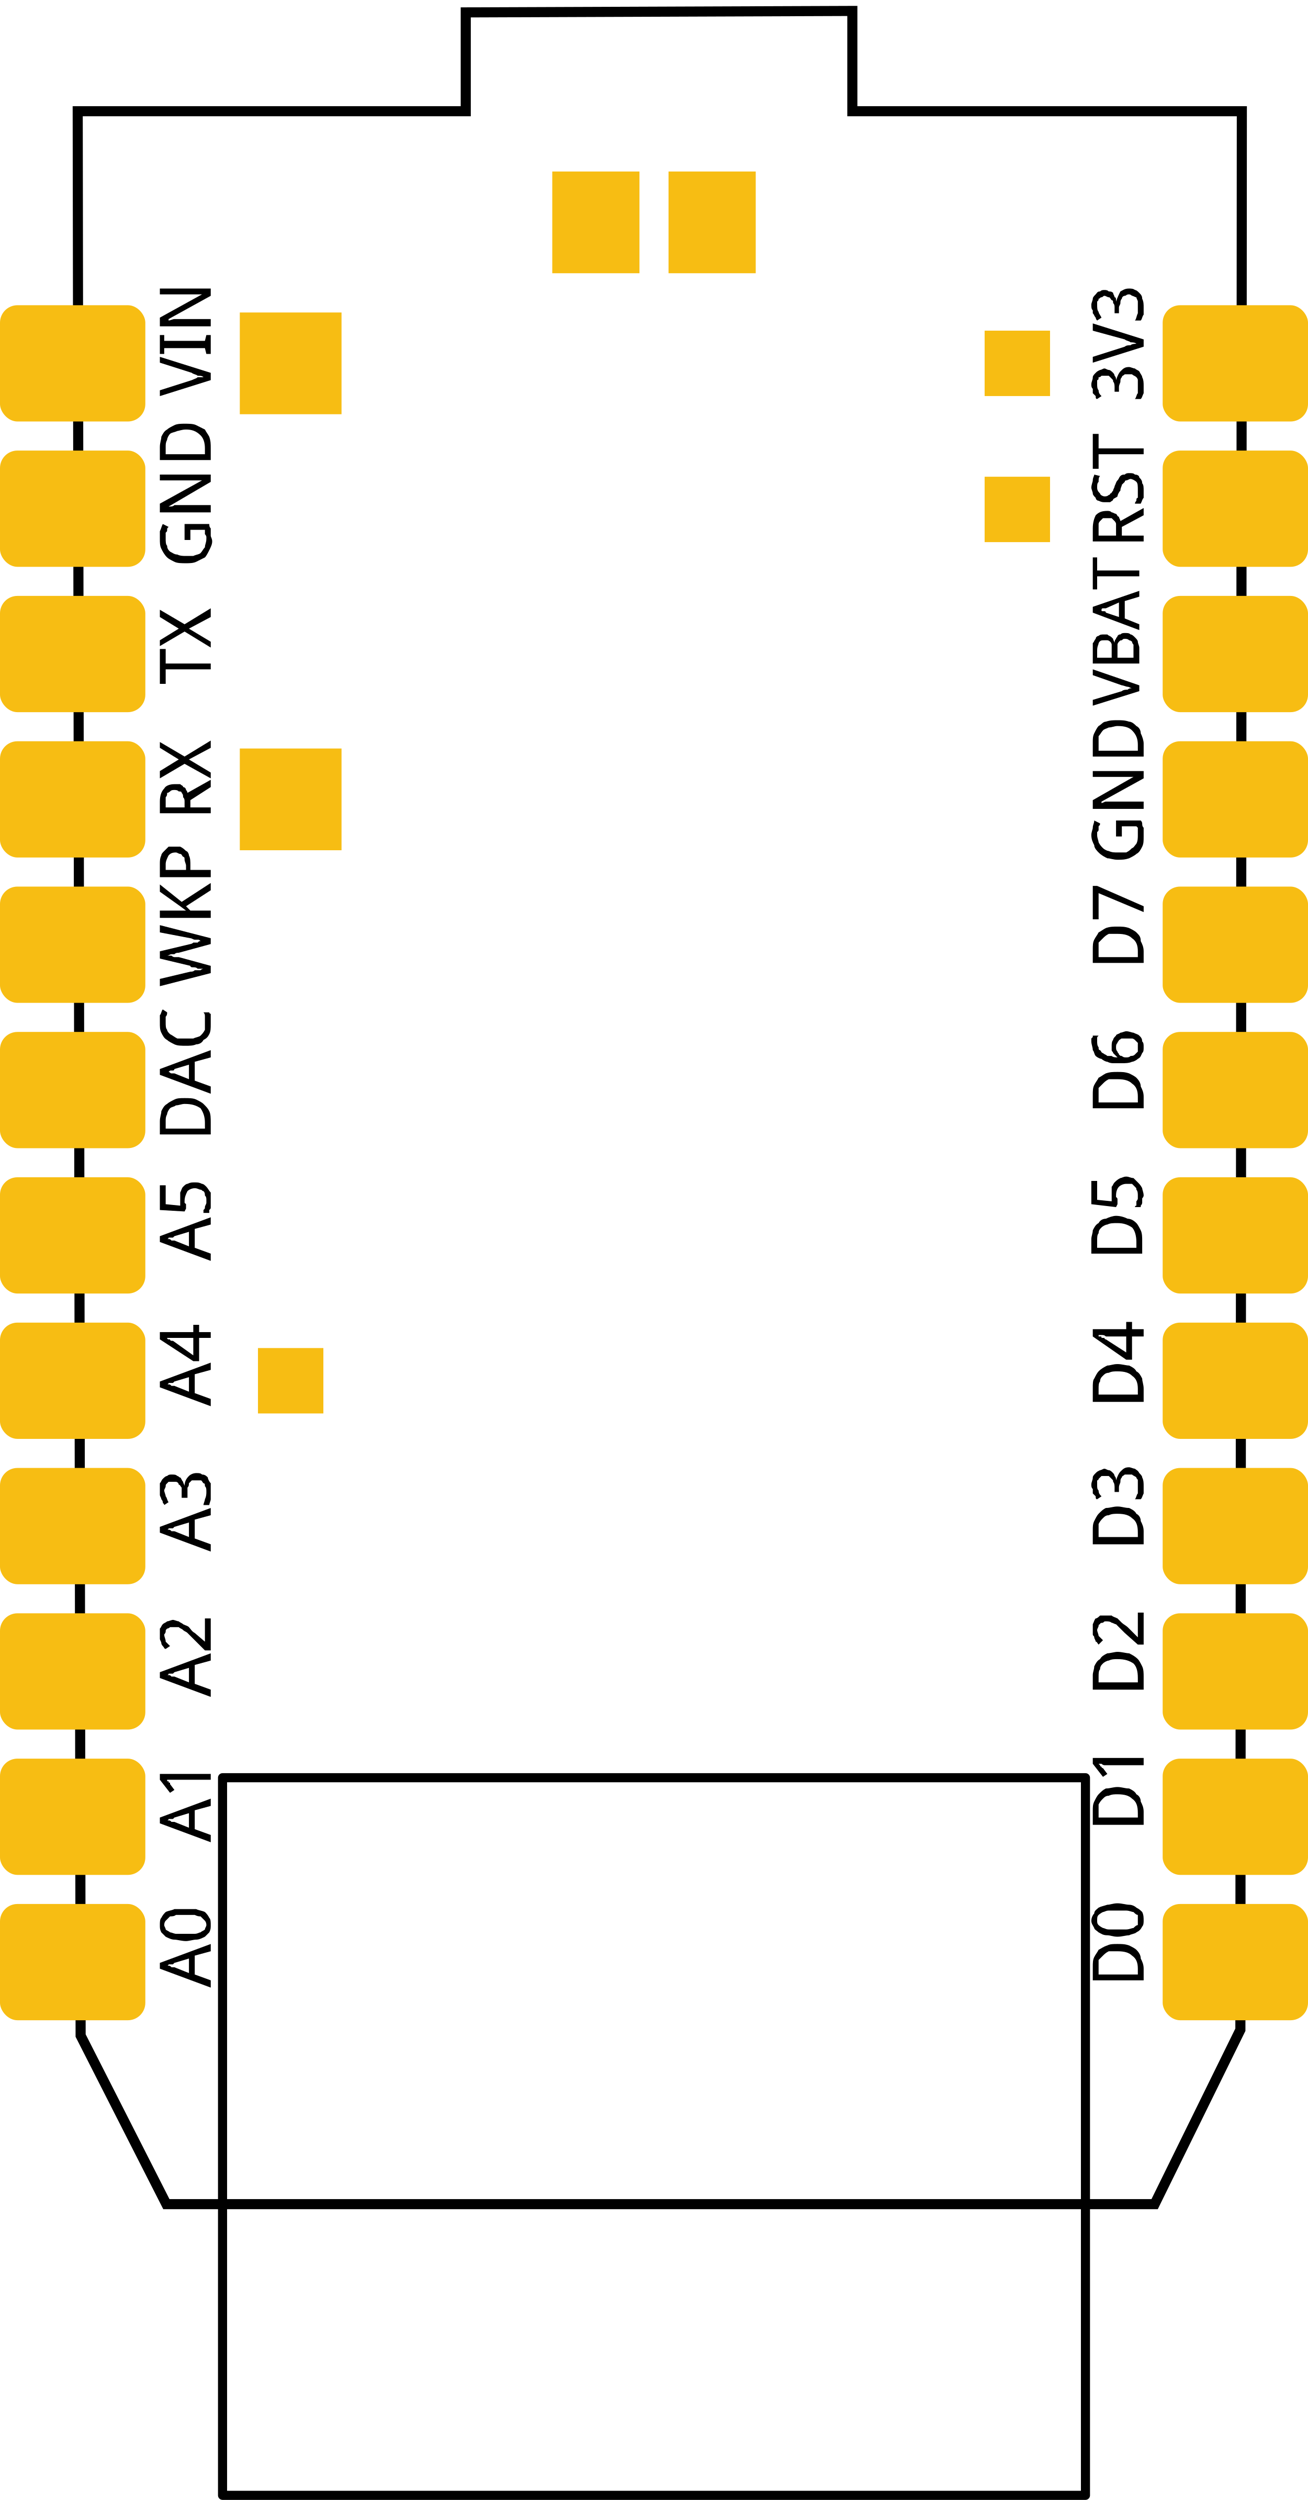 <?xml version="1.0" encoding="UTF-8" standalone="no"?>
<!-- Created with Inkscape (http://www.inkscape.org/) -->

<svg
   xmlns:dc="http://purl.org/dc/elements/1.1/"
   xmlns:cc="http://creativecommons.org/ns#"
   xmlns:rdf="http://www.w3.org/1999/02/22-rdf-syntax-ns#"
   xmlns:svg="http://www.w3.org/2000/svg"
   xmlns="http://www.w3.org/2000/svg"
   version="1.1"
   width="81"
   height="154.8"
   viewBox="0 0 900 1720"
   id="svg2"
   xml:space="preserve"
   style="fill-rule:evenodd"><defs
     id="defs83" /><g
     id="silkscreen"><g
       transform="translate(0,2.242131e-5)"
       id="g4077"><polygon
         points="191,800 71,741 71,61 187,2 1511,0 1511,267 1579,267 1580,533 1511,533 1511,801 "
         transform="matrix(0,-1,1,0,53.472,1587.528)"
         id="board_outline"
         style="fill:none;stroke:#000000;stroke-width:6.945" /><path
         d="m 759.917,253.528 c 1,0 2,1 3,1 1,0 2,1 3,2 0,0 1,1 1,2 1,1 1,2 1,3 l 0,0 c 1,-3 2,-5 3,-6 2,-2 3,-3 6,-3 1,0 3,1 4,1 1,1 2,1 3,2 1,2 2,3 2,4 1,2 1,4 1,6 0,2 0,3 0,5 -1,2 -1,3 -2,4 l -4,0 c 1,-1 1,-3 2,-4 0,-2 0,-3 0,-5 0,-1 0,-3 0,-4 0,-1 -1,-2 -1,-2 -1,-1 -2,-1 -3,-2 0,0 -1,0 -2,0 -2,0 -2,0 -3,0 -1,1 -2,1 -2,2 -1,1 -1,2 -1,3 0,1 -1,2 -1,4 l 0,3 -3,0 0,-3 c 0,-1 0,-3 -1,-4 0,-1 0,-1 -1,-2 -1,-1 -1,-1 -2,-2 -1,0 -2,0 -3,0 -1,0 -1,0 -2,0 -1,1 -1,1 -2,1 0,1 0,2 -1,2 0,1 0,2 0,3 0,1 0,3 1,4 0,2 1,3 2,4 l -3,2 c -1,0 -1,-1 -1,-2 -1,-1 -1,-1 -2,-2 0,-1 0,-2 0,-3 -1,-1 -1,-2 -1,-3 0,-2 1,-3 1,-5 0,-1 1,-2 2,-3 1,-1 1,-1 3,-2 1,0 2,-1 3,-1 z m -8,-26 0,-5 35,11 0,5 -35,11 0,-4 22,-7 c 1,-1 3,-1 4,-1 1,-1 3,-1 4,-1 -1,-1 -3,-1 -4,-1 -1,-1 -3,-1 -4,-2 l -22,-6 z m 8,-28 c 1,0 2,0 3,1 1,0 2,0 3,1 0,1 1,2 1,3 1,0 1,1 1,3 l 0,0 c 1,-3 2,-5 3,-7 2,-1 3,-2 6,-2 1,0 3,0 4,1 1,0 2,1 3,2 1,1 2,2 2,4 1,2 1,4 1,6 0,1 0,3 0,5 -1,1 -1,3 -2,4 l -4,0 c 1,-1 1,-3 2,-5 0,-1 0,-3 0,-4 0,-2 0,-3 0,-4 0,-1 -1,-2 -1,-3 -1,0 -2,-1 -3,-1 0,0 -1,-1 -2,-1 -2,0 -2,1 -3,1 -1,0 -2,1 -2,2 -1,1 -1,2 -1,3 0,1 -1,2 -1,3 l 0,4 -3,0 0,-4 c 0,-1 0,-2 -1,-3 0,-1 0,-2 -1,-2 -1,-1 -1,-2 -2,-2 -1,0 -2,-1 -3,-1 -1,0 -1,1 -2,1 -1,0 -1,1 -2,1 0,1 0,1 -1,2 0,1 0,2 0,2 0,2 0,4 1,5 0,1 1,2 2,4 l -3,2 c -1,-1 -1,-2 -1,-2 -1,-1 -1,-2 -2,-3 0,-1 0,-1 0,-2 -1,-1 -1,-2 -1,-4 0,-1 1,-3 1,-4 0,-1 1,-2 2,-3 1,-1 1,-2 3,-2 1,-1 2,-1 3,-1 z"
         id="path8"
         style="fill:#000000;fill-rule:nonzero" /><path
         d="m 771.917,368.528 15,0 0,4 -35,0 0,-9 c 0,-4 1,-7 2,-9 2,-2 4,-3 8,-3 1,0 2,0 3,1 1,0 2,1 3,1 1,1 1,2 2,2 0,1 1,2 1,3 l 16,-9 0,5 -15,8 0,6 z m -4,0 0,-4 c 0,-2 0,-3 0,-4 0,-1 -1,-2 -1,-2 -1,-1 -1,-1 -2,-2 -1,0 -2,0 -3,0 -1,0 -2,0 -3,0 -1,1 -1,1 -2,2 0,0 -1,1 -1,2 0,1 0,2 0,4 l 0,4 12,0 z m 9,-43 c 2,0 3,0 4,1 2,0 3,1 3,2 1,1 2,2 2,4 1,1 1,3 1,5 0,2 0,3 0,5 -1,1 -1,2 -2,4 l -4,0 c 0,-1 1,-2 1,-2 0,-1 0,-2 1,-2 0,-1 0,-2 0,-3 0,-1 0,-1 0,-2 0,-3 0,-5 -1,-6 -1,-1 -3,-2 -4,-2 -1,0 -2,1 -3,1 0,0 -1,0 -1,1 -1,1 -1,1 -2,2 0,1 -1,2 -1,4 -1,1 -2,3 -2,4 -1,1 -2,1 -3,2 0,1 -1,1 -2,2 -1,0 -3,0 -4,0 -1,0 -2,0 -4,-1 -1,0 -2,-1 -2,-2 -1,-1 -2,-2 -2,-3 0,-1 -1,-3 -1,-4 0,-2 1,-4 1,-5 0,-2 1,-3 1,-4 l 4,1 c -1,1 -1,2 -1,4 -1,1 -1,2 -1,4 0,2 1,3 2,4 0,1 2,2 3,2 1,0 2,0 3,-1 0,0 1,0 1,-1 1,0 1,-1 2,-2 0,-1 1,-2 1,-3 1,-2 1,-3 2,-4 1,-1 1,-2 2,-3 1,-1 2,-1 3,-1 1,-1 2,-1 3,-1 z m 10,-17 0,4 -31,0 0,10 -4,0 0,-24 4,0 0,10 31,0 z"
         id="path10"
         style="fill:#000000;fill-rule:nonzero" /><path
         d="m 767.917,575.528 0,-11 17,0 c 1,1 1,2 1,2 0,1 0,2 1,3 0,1 0,2 0,3 0,1 0,2 0,3 0,3 0,5 -1,7 -1,2 -2,4 -4,5 -1,1 -3,2 -5,3 -3,1 -5,1 -8,1 -3,0 -5,-1 -7,-1 -2,-1 -4,-2 -6,-4 -1,-1 -3,-3 -3,-5 -1,-2 -2,-4 -2,-7 0,-2 1,-4 1,-5 0,-2 1,-3 1,-5 l 4,2 c 0,1 0,1 -1,2 0,1 0,1 0,2 0,1 0,1 -1,2 0,1 0,2 0,2 0,2 1,4 1,5 1,2 2,3 3,4 1,1 3,2 4,2 2,1 4,1 6,1 2,0 4,0 6,0 2,-1 3,-2 4,-3 1,0 2,-2 3,-3 1,-2 1,-4 1,-6 0,0 0,-1 0,-2 0,0 0,-1 0,-1 0,-1 0,-1 0,-2 0,0 0,0 -1,-1 l -10,0 0,7 -4,0 z m 19,-45 0,5 -29,16 0,1 c 1,0 2,-1 3,-1 1,0 3,0 4,0 1,0 2,0 3,0 l 19,0 0,5 -35,0 0,-6 28,-16 0,0 c -1,0 -2,0 -3,0 -1,0 -1,0 -2,0 0,0 -1,0 -1,0 -1,0 -1,0 -2,0 0,0 -1,0 -1,0 l -19,0 0,-4 35,0 z m -18,-35 c 3,0 5,0 8,1 2,0 4,2 5,3 2,1 3,3 3,5 1,2 2,5 2,7 l 0,9 -35,0 0,-10 c 0,-2 0,-4 1,-6 1,-2 2,-4 3,-5 2,-1 3,-3 5,-3 3,-1 5,-1 8,-1 z m 0,4 c -2,0 -4,1 -6,1 -2,1 -3,1 -4,2 -1,1 -2,3 -3,4 0,1 0,3 0,5 l 0,5 27,0 0,-4 c 0,-4 -1,-7 -4,-10 -2,-2 -5,-3 -10,-3 z"
         id="path12"
         style="fill:#000000;fill-rule:nonzero" /><path
         d="m 768.917,637.528 c 3,0 5,0 8,1 2,1 4,2 5,3 2,2 3,3 3,6 1,2 2,4 2,7 l 0,8 -35,0 0,-9 c 0,-3 0,-5 1,-7 1,-2 2,-3 3,-5 2,-1 3,-2 5,-3 3,-1 5,-1 8,-1 z m 0,5 c -2,0 -4,0 -6,0 -2,1 -3,2 -4,3 -1,1 -2,2 -3,3 0,2 0,3 0,5 l 0,5 27,0 0,-4 c 0,-4 -1,-7 -4,-9 -2,-2 -5,-3 -10,-3 z m 18,-15 -31,-13 0,18 -4,0 0,-23 3,0 32,14 0,4 z"
         id="path14"
         style="fill:#000000;fill-rule:nonzero" /><path
         d="m 768.917,737.528 c 3,0 5,0 8,1 2,1 4,2 5,3 2,2 3,4 3,6 1,2 2,4 2,7 l 0,8 -35,0 0,-9 c 0,-3 0,-5 1,-7 1,-2 2,-3 3,-5 2,-1 3,-2 5,-3 3,-1 5,-1 8,-1 z m 0,5 c -2,0 -4,0 -6,0 -2,1 -3,2 -4,3 -1,1 -2,2 -3,3 0,2 0,3 0,5 l 0,5 27,0 0,-4 c 0,-4 -1,-7 -4,-9 -2,-2 -5,-3 -10,-3 z m 3,-11 c -2,0 -4,0 -5,0 -2,0 -3,0 -5,-1 -1,0 -3,-1 -4,-2 -1,0 -3,-1 -4,-2 -1,-1 -1,-3 -2,-4 0,-2 -1,-4 -1,-6 0,0 0,-1 0,-1 0,0 0,-1 0,-1 0,0 1,-1 1,-1 0,0 0,-1 0,-1 l 4,0 c -1,1 -1,1 -1,2 0,1 0,1 0,2 0,1 0,3 1,4 0,1 0,2 1,2 1,1 1,2 2,2 1,1 2,1 3,2 1,0 2,0 3,0 1,1 3,1 4,1 l 0,0 c -1,-1 -1,-1 -2,-2 0,0 -1,-1 -1,-1 0,-1 -1,-1 -1,-2 0,-1 0,-2 0,-3 0,-1 0,-3 1,-4 0,-1 1,-2 2,-3 0,-1 2,-1 3,-2 1,0 3,-1 4,-1 2,0 4,1 5,1 2,1 3,1 4,2 1,1 2,2 2,4 1,1 1,2 1,4 0,2 0,3 -1,4 -1,2 -1,3 -3,4 -1,1 -3,2 -4,2 -2,1 -5,1 -7,1 z m 11,-11 c 0,-1 0,-2 0,-3 0,0 -1,-1 -2,-2 0,0 -1,-1 -2,-1 -1,0 -2,0 -4,0 -1,0 -2,0 -3,0 -1,0 -1,1 -2,1 0,1 -1,1 -1,2 -1,1 -1,2 -1,3 0,1 0,2 1,3 0,1 1,1 1,2 1,1 1,1 2,1 1,1 2,1 3,1 1,0 2,0 3,-1 1,0 2,0 3,-1 0,0 1,-1 2,-2 0,-1 0,-2 0,-3 z"
         id="path16"
         style="fill:#000000;fill-rule:nonzero" /><path
         d="m 767.917,836.528 c 3,0 6,1 8,2 2,0 4,1 6,3 1,1 2,3 3,5 1,2 1,5 1,7 l 0,9 -35,0 0,-10 c 0,-2 1,-4 1,-6 1,-2 2,-4 4,-5 1,-2 3,-3 5,-3 2,-1 5,-2 7,-2 z m 1,5 c -3,0 -5,0 -7,1 -1,0 -3,1 -4,2 -1,1 -2,2 -2,4 -1,1 -1,3 -1,5 l 0,5 27,0 0,-4 c 0,-4 -1,-8 -3,-10 -3,-2 -6,-3 -10,-3 z m -4,-20 c 0,-2 0,-3 0,-5 1,-1 1,-2 2,-3 1,-1 2,-2 4,-3 1,0 2,-1 4,-1 2,0 3,1 5,1 1,1 2,2 3,3 1,1 2,2 3,4 0,1 1,3 1,5 0,1 -1,2 -1,2 0,1 0,2 0,3 0,0 0,1 -1,2 0,0 0,1 0,1 l -4,0 c 0,0 0,-1 1,-1 0,-1 0,-2 0,-3 0,0 1,-1 1,-2 0,-1 0,-2 0,-2 0,-1 0,-3 -1,-4 0,-1 0,-1 -1,-2 -1,-1 -1,-1 -2,-2 -1,0 -2,0 -4,0 -2,0 -4,1 -5,2 -1,1 -2,3 -2,6 0,0 0,1 0,1 1,1 1,1 1,2 0,0 0,1 0,1 0,1 0,1 0,2 l -1,2 -17,-2 0,-16 4,0 0,13 10,1 c 0,-1 0,-2 0,-2 0,-1 0,-2 0,-3 z"
         id="path18"
         style="fill:#000000;fill-rule:nonzero" /><path
         d="m 768.917,938.528 c 3,0 6,1 8,1 2,1 4,2 5,4 2,1 3,3 4,5 0,2 1,4 1,7 l 0,9 -35,0 0,-10 c 0,-2 0,-5 1,-6 1,-2 2,-4 3,-5 2,-2 4,-3 6,-4 2,0 4,-1 7,-1 z m 0,5 c -2,0 -4,0 -6,1 -2,0 -3,1 -4,2 -1,1 -2,2 -2,4 -1,1 -1,3 -1,5 l 0,4 27,0 0,-4 c 0,-4 -1,-7 -4,-9 -2,-2 -5,-3 -10,-3 z m 10,-34 0,5 8,0 0,5 -8,0 0,16 -4,0 -23,-16 0,-5 23,0 0,-5 4,0 z m -4,10 -8,0 c -1,0 -2,0 -3,0 -1,0 -2,0 -3,0 -1,-1 -2,-1 -3,-1 -1,0 -1,0 -2,0 l 0,1 c 1,0 1,0 1,0 1,0 1,0 1,1 1,0 1,0 2,0 0,0 0,1 1,1 l 14,9 0,-11 z"
         id="path20"
         style="fill:#000000;fill-rule:nonzero" /><path
         d="m 768.917,1036.528 c 3,0 5,1 8,1 2,1 4,2 5,4 2,1 3,3 3,5 1,2 2,4 2,7 l 0,9 -35,0 0,-10 c 0,-2 0,-4 1,-6 1,-2 2,-4 3,-5 2,-2 3,-3 5,-4 3,0 5,-1 8,-1 z m 0,5 c -2,0 -4,0 -6,1 -2,0 -3,1 -4,2 -1,1 -2,2 -3,4 0,1 0,3 0,5 l 0,4 27,0 0,-3 c 0,-5 -1,-8 -4,-10 -2,-2 -5,-3 -10,-3 z m -9,-31 c 1,0 2,1 3,1 1,0 2,1 3,2 0,0 1,1 1,2 1,1 1,2 1,3 l 0,0 c 1,-3 2,-5 3,-6 2,-2 3,-3 6,-3 1,0 3,1 4,1 1,1 2,1 3,3 1,1 2,2 2,3 1,2 1,4 1,6 0,2 0,4 0,5 -1,2 -1,3 -2,4 l -4,0 c 1,-1 1,-3 2,-4 0,-2 0,-3 0,-5 0,-1 0,-2 0,-4 0,-1 -1,-1 -1,-2 -1,-1 -2,-1 -3,-2 0,0 -1,0 -2,0 -2,0 -2,0 -3,0 -1,1 -2,1 -2,2 -1,1 -1,2 -1,3 0,1 -1,2 -1,4 l 0,3 -3,0 0,-3 c 0,-1 0,-3 -1,-4 0,-1 0,-1 -1,-2 -1,-1 -1,-1 -2,-2 -1,0 -2,0 -3,0 -1,0 -1,0 -2,0 -1,1 -1,1 -2,2 0,0 0,1 -1,1 0,1 0,2 0,3 0,2 0,3 1,4 0,2 1,3 2,4 l -3,2 c -1,0 -1,-1 -1,-2 -1,-1 -1,-1 -2,-2 0,-1 0,-2 0,-3 -1,-1 -1,-2 -1,-3 0,-2 1,-3 1,-5 0,-1 1,-2 2,-3 1,-1 1,-1 3,-2 1,0 2,-1 3,-1 z"
         id="path22"
         style="fill:#000000;fill-rule:nonzero" /><path
         d="m 768.917,1136.528 c 3,0 6,1 8,1 2,1 4,2 6,4 1,1 2,3 3,5 1,2 1,5 1,7 l 0,9 -35,0 0,-10 c 0,-2 1,-4 1,-6 1,-2 2,-4 4,-5 1,-2 3,-3 5,-4 2,0 5,-1 7,-1 z m 0,5 c -2,0 -4,0 -6,1 -1,0 -3,1 -4,2 -1,1 -2,2 -2,4 -1,1 -1,3 -1,5 l 0,4 27,0 0,-3 c 0,-5 -1,-8 -3,-10 -3,-2 -6,-3 -11,-3 z m 18,-32 0,22 -4,0 -9,-8 c -1,-1 -2,-2 -3,-3 -1,-1 -2,-2 -3,-3 -1,0 -2,-1 -3,-1 -1,-1 -3,-1 -4,-1 -1,0 -1,0 -2,1 -1,0 -2,0 -2,1 -1,0 -1,1 -1,1 0,1 -1,2 -1,3 0,1 1,3 1,4 1,1 2,2 3,3 l -3,3 c -1,-1 -1,-2 -2,-2 0,-1 -1,-2 -1,-3 0,-1 -1,-1 -1,-2 0,-1 0,-2 0,-3 0,-2 0,-3 0,-4 1,-2 1,-3 2,-4 1,0 2,-1 3,-2 1,0 3,0 4,0 1,0 3,0 4,0 1,1 2,1 4,2 1,1 2,2 3,3 1,1 3,2 4,3 l 7,7 0,0 0,-17 4,0 z"
         id="path24"
         style="fill:#000000;fill-rule:nonzero" /><path
         d="m 768.917,1229.528 c 3,0 5,1 8,1 2,1 4,2 5,4 2,1 3,3 3,5 1,2 2,4 2,7 l 0,9 -35,0 0,-10 c 0,-2 0,-4 1,-6 1,-2 2,-4 3,-5 2,-2 3,-3 5,-4 3,0 5,-1 8,-1 z m 0,5 c -2,0 -4,0 -6,1 -2,0 -3,1 -4,2 -1,1 -2,2 -3,4 0,1 0,3 0,5 l 0,4 27,0 0,-3 c 0,-5 -1,-8 -4,-10 -2,-2 -5,-3 -10,-3 z m 18,-25 0,5 -22,0 c -1,0 -2,0 -2,0 -1,0 -2,0 -3,0 0,0 -1,0 -2,-1 -1,0 -1,0 -2,0 1,1 1,1 1,1 0,0 0,1 1,1 0,0 0,0 0,0 0,1 1,1 1,1 l 3,4 -3,2 -7,-9 0,-4 35,0 z"
         id="path26"
         style="fill:#000000;fill-rule:nonzero" /><path
         d="m 768.917,1337.528 c 3,0 5,0 8,1 2,1 4,2 5,3 2,2 3,4 3,6 1,2 2,4 2,7 l 0,8 -35,0 0,-9 c 0,-3 0,-5 1,-7 1,-2 2,-3 3,-5 2,-1 3,-2 6,-3 2,-1 4,-1 7,-1 z m 0,5 c -2,0 -4,0 -6,0 -2,1 -3,2 -4,3 -1,1 -2,2 -3,3 0,2 0,3 0,5 l 0,5 27,0 0,-4 c 0,-4 -1,-7 -4,-9 -2,-2 -5,-3 -10,-3 z m 0,-33 c 3,0 6,1 8,1 2,0 4,1 5,2 2,1 3,2 4,3 1,2 1,4 1,6 0,1 0,3 -1,4 -1,2 -2,3 -4,4 -1,1 -3,1 -5,2 -2,0 -5,1 -8,1 -3,0 -5,-1 -7,-1 -3,0 -4,-1 -6,-2 -1,-1 -3,-2 -3,-3 -1,-2 -2,-3 -2,-5 0,-2 1,-4 2,-5 0,-2 2,-3 3,-4 2,-1 3,-1 6,-2 2,0 4,-1 7,-1 z m 0,18 c 3,0 5,0 6,0 2,0 4,-1 5,-1 1,-1 2,-2 3,-2 0,-1 0,-2 0,-3 0,-2 0,-3 0,-4 -1,0 -2,-1 -3,-2 -1,0 -3,-1 -5,-1 -1,0 -3,0 -6,0 -2,0 -4,0 -6,0 -2,0 -3,1 -4,1 -2,1 -3,2 -3,2 -1,1 -1,2 -1,4 0,1 0,2 1,3 0,0 1,1 3,2 1,0 2,1 4,1 2,0 4,0 6,0 z"
         id="path28"
         style="fill:#000000;fill-rule:nonzero" /><path
         d="m 145,1342.528 -11,3 0,13 11,4 0,5 -35,-13 0,-4 35,-13 0,5 z m -15,5 -10,3 c 0,0 0,0 -1,1 0,0 -1,0 -1,0 -1,0 -1,0 -2,0 0,1 -1,1 -1,1 0,0 1,0 1,0 1,0 1,0 2,1 0,0 1,0 1,0 1,0 1,0 1,0 l 10,4 0,-10 z m -2,-34 c 2,0 5,0 7,0 2,1 4,1 6,2 1,1 2,2 3,4 1,1 1,3 1,5 0,2 0,3 -1,5 -1,1 -2,2 -3,3 -2,1 -4,2 -6,2 -2,0 -5,1 -7,1 -3,0 -6,-1 -8,-1 -2,0 -4,-1 -6,-2 -1,-1 -2,-2 -3,-3 -1,-2 -1,-3 -1,-5 0,-2 0,-4 1,-5 1,-2 2,-3 3,-4 2,-1 4,-1 6,-2 2,0 5,0 8,0 z m 0,17 c 2,0 4,0 6,0 2,0 3,-1 4,-1 1,-1 2,-1 3,-2 0,-1 1,-2 1,-3 0,-2 -1,-3 -1,-3 -1,-1 -2,-2 -3,-3 -1,0 -2,0 -4,-1 -2,0 -4,0 -6,0 -3,0 -5,0 -7,0 -1,1 -3,1 -4,1 -1,1 -2,2 -3,3 0,0 -1,1 -1,3 0,1 1,2 1,3 1,1 2,1 3,2 1,0 3,1 4,1 2,0 4,0 7,0 z"
         id="path30"
         style="fill:#000000;fill-rule:nonzero" /><path
         d="m 145,1242.528 -11,3 0,13 11,4 0,5 -35,-13 0,-4 35,-13 0,5 z m -15,5 -10,3 c 0,0 0,0 -1,1 0,0 -1,0 -1,0 -1,0 -1,0 -2,0 0,1 -1,1 -1,1 0,0 1,0 1,0 1,0 1,0 2,1 0,0 1,0 1,0 1,0 1,0 1,0 l 10,4 0,-10 z m 15,-27 0,4 -22,0 c 0,0 -1,0 -2,0 -1,0 -1,0 -2,0 -1,0 -2,0 -2,0 -1,0 -2,0 -2,0 0,0 0,1 0,1 1,0 1,0 1,0 0,1 0,1 1,1 0,0 0,1 0,1 l 3,4 -3,2 -7,-9 0,-4 35,0 z"
         id="path32"
         style="fill:#000000;fill-rule:nonzero" /><path
         d="m 145,1142.528 -11,3 0,13 11,4 0,5 -35,-13 0,-4 35,-13 0,5 z m -15,5 -10,3 c 0,0 0,0 -1,1 0,0 -1,0 -1,0 -1,0 -1,0 -2,0 0,1 -1,1 -1,1 0,0 1,0 1,0 1,0 1,0 2,1 0,0 1,0 1,0 1,0 1,0 1,0 l 10,4 0,-10 z m 15,-34 0,22 -4,0 -9,-9 c -1,-1 -2,-2 -3,-3 -1,-1 -2,-1 -3,-2 -1,-1 -2,-1 -3,-2 -1,0 -3,0 -4,0 -1,0 -2,0 -2,0 -1,1 -2,1 -2,1 -1,1 -1,1 -1,2 0,1 -1,2 -1,2 0,2 1,3 1,5 1,1 2,2 3,3 l -3,2 c -1,0 -1,-1 -2,-2 0,0 -1,-1 -1,-2 0,-1 -1,-2 -1,-3 0,-1 0,-2 0,-3 0,-1 0,-3 0,-4 1,-1 1,-2 2,-3 1,-1 2,-1 3,-2 1,0 3,-1 4,-1 1,0 3,1 4,1 1,1 2,1 3,2 2,1 3,1 4,2 1,1 2,3 4,4 l 7,6 0,0 0,-16 4,0 z"
         id="path34"
         style="fill:#000000;fill-rule:nonzero" /><path
         d="m 145,1042.528 -11,3 0,13 11,4 0,5 -35,-13 0,-4 35,-13 0,5 z m -15,5 -10,3 c 0,0 0,0 -1,1 0,0 -1,0 -1,0 -1,0 -1,0 -2,0 0,1 -1,1 -1,1 0,0 1,0 1,0 1,0 1,0 2,1 0,0 1,0 1,0 1,0 1,0 1,0 l 10,4 0,-10 z m -12,-33 c 2,0 3,0 4,1 1,0 1,1 2,1 1,1 1,2 2,3 0,1 1,2 1,3 l 0,0 c 0,-3 1,-5 3,-7 1,-1 3,-2 5,-2 2,0 3,0 4,1 2,0 3,1 4,2 0,1 1,3 2,4 0,2 0,4 0,6 0,2 0,3 0,5 0,1 -1,3 -1,4 l -4,0 c 0,-1 1,-3 1,-4 1,-2 1,-4 1,-5 0,-2 0,-3 -1,-4 0,-1 0,-2 -1,-2 -1,-1 -1,-2 -2,-2 -1,0 -2,0 -3,0 -1,0 -2,0 -3,0 -1,1 -1,1 -2,2 0,1 0,2 -1,3 0,1 0,2 0,4 l 0,3 -4,0 0,-3 c 0,-2 0,-3 0,-4 -1,-1 -1,-2 -2,-2 0,-1 -1,-2 -2,-2 0,0 -1,0 -2,0 -1,0 -2,0 -3,0 0,0 -1,1 -1,1 -1,1 -1,1 -1,2 0,1 -1,2 -1,3 0,1 1,3 1,4 1,1 1,3 2,4 l -3,2 c 0,-1 -1,-1 -1,-2 0,-1 -1,-2 -1,-2 0,-1 -1,-2 -1,-3 0,-1 0,-2 0,-3 0,-2 0,-4 0,-5 1,-1 1,-2 2,-3 1,-1 2,-2 3,-2 1,-1 2,-1 3,-1 z"
         id="path36"
         style="fill:#000000;fill-rule:nonzero" /><path
         d="m 145,942.528 -11,3 0,13 11,4 0,5 -35,-13 0,-4 35,-13 0,5 z m -15,5 -10,3 c 0,0 0,0 -1,1 0,0 -1,0 -1,0 -1,0 -1,0 -2,0 0,1 -1,1 -1,1 0,0 1,0 1,0 1,0 1,0 2,1 0,0 1,0 1,0 1,0 1,0 1,0 l 10,4 0,-10 z m 7,-36 0,5 8,0 0,4 -8,0 0,16 -4,0 -23,-15 0,-5 23,0 0,-5 4,0 z m -4,9 -8,0 c -1,0 -2,0 -3,0 -1,0 -2,0 -3,0 -1,0 -2,0 -2,0 -1,0 -2,0 -2,0 l 0,0 c 0,0 0,1 1,1 0,0 0,0 1,0 0,1 1,1 1,1 0,0 1,0 1,0 l 14,10 0,-12 z"
         id="path38"
         style="fill:#000000;fill-rule:nonzero" /><path
         d="m 145,842.528 -11,3 0,13 11,4 0,5 -35,-13 0,-4 35,-13 0,5 z m -15,5 -10,3 c 0,0 0,0 -1,1 0,0 -1,0 -1,0 -1,0 -1,0 -2,0 0,1 -1,1 -1,1 0,0 1,0 1,0 1,0 1,0 2,1 0,0 1,0 1,0 1,0 1,0 1,0 l 10,4 0,-10 z m -6,-23 c 0,-1 0,-3 0,-4 1,-2 1,-3 2,-4 1,-1 2,-2 3,-2 2,-1 3,-1 5,-1 2,0 3,0 5,1 1,0 2,1 3,2 1,1 2,3 3,4 0,2 0,3 0,5 0,1 0,2 0,3 0,1 0,1 0,2 0,1 0,1 -1,2 0,1 0,1 0,2 l -4,0 c 0,-1 0,-1 0,-2 1,-1 1,-1 1,-2 0,-1 1,-2 1,-3 0,0 0,-1 0,-2 0,-1 0,-2 -1,-3 0,-1 0,-2 -1,-3 -1,0 -1,-1 -2,-1 -1,0 -2,-1 -4,-1 -2,0 -4,1 -5,2 -1,2 -2,4 -2,7 0,0 0,0 0,1 0,0 1,1 1,1 0,1 0,1 0,2 0,0 0,1 0,1 l -1,2 -17,-1 0,-17 4,0 0,13 10,1 c 0,0 0,-1 0,-2 0,-1 0,-2 0,-3 z"
         id="path40"
         style="fill:#000000;fill-rule:nonzero" /><path
         d="m 145,456.528 0,4 -31,0 0,10 -4,0 0,-24 4,0 0,10 31,0 z m 0,-38 0,6 -15,8 15,9 0,4 -18,-11 -17,10 0,-4 13,-8 -13,-8 0,-5 17,10 18,-11 z"
         id="path42"
         style="fill:#000000;fill-rule:nonzero" /><path
         d="m 131,555.528 14,0 0,4 -35,0 0,-8 c 0,-4 1,-7 3,-9 1,-2 4,-3 7,-3 1,0 3,0 4,0 1,1 2,1 2,2 1,0 2,1 2,2 1,1 1,2 1,2 l 16,-9 0,5 -14,9 0,5 z m -4,0 0,-4 c 0,-1 0,-2 -1,-3 0,-1 0,-2 -1,-3 0,-1 -1,-1 -2,-1 -1,-1 -2,-1 -3,-1 -1,0 -2,0 -3,1 0,0 -1,1 -2,1 0,1 0,2 -1,3 0,1 0,2 0,3 l 0,4 13,0 z m 18,-46 0,5 -15,8 15,9 0,4 -18,-10 -17,10 0,-5 13,-8 -13,-8 0,-4 17,10 18,-11 z"
         id="path44"
         style="fill:#000000;fill-rule:nonzero" /><path
         d="m 127,371.528 0,-11 17,0 c 0,1 0,2 1,3 0,0 0,1 0,2 0,1 0,2 0,3 0,1 1,2 1,4 0,2 -1,4 -2,6 -1,2 -2,4 -3,5 -2,1 -4,2 -6,3 -2,1 -5,1 -7,1 -3,0 -6,0 -8,-1 -2,-1 -4,-2 -5,-3 -2,-2 -3,-4 -4,-6 -1,-2 -1,-4 -1,-7 0,-2 0,-3 0,-5 1,-2 1,-3 2,-5 l 4,2 c -1,1 -1,1 -1,2 0,1 0,1 -1,2 0,1 0,1 0,2 0,1 0,2 0,2 0,2 0,4 1,5 0,2 1,3 2,4 2,1 3,2 5,2 2,1 4,1 6,1 2,0 4,0 5,0 2,-1 4,-1 5,-2 1,-1 2,-3 3,-4 0,-2 1,-3 1,-6 0,0 0,-1 0,-1 0,-1 -1,-2 -1,-2 0,-1 0,-1 0,-1 0,-1 0,-1 0,-2 l -10,0 0,7 -4,0 z m 18,-45 0,5 -29,17 0,0 c 2,0 3,0 4,-1 1,0 2,0 3,0 1,0 2,0 3,0 l 19,0 0,5 -35,0 0,-6 29,-16 0,0 c -1,0 -2,0 -4,0 0,0 -1,0 -1,0 -1,0 -1,0 -2,0 0,0 -1,0 -1,0 -1,0 -1,0 -2,0 l -19,0 0,-4 35,0 z m -18,-35 c 3,0 6,0 8,1 2,1 4,2 6,3 1,2 2,3 3,5 1,3 1,5 1,8 l 0,8 -35,0 0,-9 c 0,-3 1,-5 1,-7 1,-2 2,-4 4,-5 1,-1 3,-2 5,-3 2,-1 5,-1 7,-1 z m 1,4 c -3,0 -5,1 -6,1 -2,1 -4,1 -5,2 -1,1 -2,3 -2,4 -1,2 -1,3 -1,5 l 0,5 27,0 0,-4 c 0,-4 -1,-7 -3,-9 -3,-3 -6,-4 -10,-4 z"
         id="path46"
         style="fill:#000000;fill-rule:nonzero" /><path
         d="m 110,249.528 0,-4 35,11 0,5 -35,11 0,-4 22,-7 c 2,-1 3,-1 4,-2 2,0 3,0 4,0 -1,-1 -2,-1 -4,-1 -1,-1 -3,-1 -4,-2 l -22,-7 z m 35,-19 0,13 -3,0 -1,-4 -28,0 0,4 -3,0 0,-13 3,0 0,4 28,0 1,-4 3,0 z m 0,-32 0,5 -29,16 0,1 c 1,0 3,-1 4,-1 1,0 2,0 3,0 1,0 2,0 3,0 l 19,0 0,5 -35,0 0,-6 29,-16 0,0 c -2,0 -3,0 -4,0 0,0 -1,0 -1,0 -1,0 -1,0 -2,0 -1,0 -1,0 -2,0 0,0 -1,0 -1,0 l -19,0 0,-4 35,0 z"
         id="path48"
         style="fill:#000000;fill-rule:nonzero" /><path
         d="m 751.917,464.528 0,-4 32,11 0,4 -32,10 0,-4 20,-6 c 1,-1 3,-1 4,-1 1,-1 2,-1 3,-1 -1,0 -2,-1 -3,-1 -1,0 -3,-1 -4,-1 l -20,-7 z m 0,-8 0,-9 c 0,-2 0,-3 0,-5 1,-1 1,-2 2,-3 0,-1 1,-2 2,-2 1,-1 2,-1 4,-1 1,0 2,0 2,0 1,1 2,1 3,2 0,0 1,1 1,1 0,1 1,2 1,3 l 0,0 c 0,-1 0,-2 1,-3 0,-1 1,-1 1,-2 1,-1 1,-1 2,-1 1,-1 2,-1 3,-1 2,0 3,0 4,1 1,0 2,1 3,2 1,1 2,2 2,3 0,1 1,3 1,4 l 0,11 -32,0 z m 13,-4 0,-6 c 0,-1 0,-2 0,-3 0,0 0,-1 -1,-2 0,0 -1,-1 -2,-1 0,0 -1,0 -2,0 -2,0 -3,0 -4,2 0,1 -1,2 -1,5 l 0,5 10,0 z m 4,0 11,0 0,-6 c 0,-1 0,-2 0,-3 -1,-1 -1,-2 -1,-2 -1,-1 -2,-1 -2,-1 -1,-1 -2,-1 -3,-1 -1,0 -1,0 -2,1 -1,0 -1,0 -2,1 0,0 -1,1 -1,2 0,1 0,2 0,3 l 0,6 z m 15,-42 -10,3 0,12 10,4 0,4 -32,-12 0,-4 32,-11 0,4 z m -14,4 -9,4 c 0,0 -1,0 -1,0 0,0 -1,0 -1,0 -1,0 -1,1 -1,1 -1,0 -1,0 -2,0 1,0 1,0 2,0 0,1 0,1 1,1 0,0 1,0 1,0 0,0 1,0 1,1 l 9,3 0,-10 z m 14,-22 0,4 -29,0 0,9 -3,0 0,-22 3,0 0,9 29,0 z"
         id="path50"
         style="fill:#000000;fill-rule:nonzero" /><path
         d="m 127,755.528 c 3,0 6,0 8,1 2,1 4,2 5,3 2,2 3,3 4,5 1,2 1,5 1,8 l 0,8 -35,0 0,-9 c 0,-3 1,-5 1,-7 1,-2 2,-4 4,-5 1,-1 3,-2 5,-3 2,-1 4,-1 7,-1 z m 0,4 c -2,0 -4,1 -6,1 -1,1 -3,1 -4,2 -1,1 -2,3 -2,4 -1,2 -1,3 -1,5 l 0,5 27,0 0,-4 c 0,-4 -1,-7 -3,-10 -3,-2 -6,-3 -11,-3 z m 18,-32 -11,3 0,13 11,4 0,5 -35,-13 0,-4 35,-13 0,5 z m -15,5 -10,3 c 0,0 0,1 -1,1 0,0 -1,0 -1,0 -1,0 -1,0 -2,1 0,0 -1,0 -1,0 0,0 1,0 1,0 1,0 1,1 2,1 0,0 1,0 1,0 1,0 1,0 1,0 l 10,4 0,-10 z m -16,-29 c 0,2 0,4 1,5 0,1 1,2 2,3 2,1 3,2 5,3 1,0 3,0 6,0 2,0 4,0 5,0 2,-1 4,-1 5,-2 1,-1 2,-2 3,-4 0,-1 0,-3 0,-5 0,-1 0,-2 0,-4 0,-1 0,-2 -1,-3 l 4,0 c 0,0 0,1 1,1 0,1 0,2 0,2 0,1 0,2 0,2 0,1 0,2 0,3 0,3 0,5 -1,7 -1,2 -2,3 -4,4 -1,2 -3,3 -5,3 -2,1 -5,1 -7,1 -3,0 -6,0 -8,-1 -2,-1 -4,-2 -5,-3 -2,-1 -3,-3 -4,-5 -1,-2 -1,-4 -1,-7 0,-1 0,-3 0,-5 1,-1 1,-3 2,-4 l 3,2 c 0,1 0,2 -1,3 0,1 0,3 0,4 z"
         id="path52"
         style="fill:#000000;fill-rule:nonzero" /><path
         d="m 110,659.528 0,-5 21,-5 c 0,0 1,0 2,-1 1,0 2,0 3,0 1,-1 1,-1 2,-1 1,0 2,0 2,0 0,0 -1,0 -2,0 -1,-1 -1,-1 -2,-1 -1,0 -2,0 -2,0 -1,0 -2,-1 -3,-1 l -21,-4 0,-5 35,9 0,4 -22,6 c -1,0 -2,0 -3,1 -1,0 -2,0 -2,0 -1,0 -2,1 -3,1 1,0 2,0 3,0 0,0 1,1 2,1 1,0 2,0 3,0 l 22,6 0,5 -35,9 0,-5 21,-5 c 1,0 2,0 3,-1 0,0 1,0 2,0 1,0 1,0 2,0 1,-1 2,-1 2,-1 0,0 -1,0 -2,0 -1,0 -2,0 -2,0 -1,-1 -2,-1 -3,-1 -1,0 -2,0 -2,-1 l -21,-5 z m 35,-52 0,5 -17,11 3,3 14,0 0,5 -35,0 0,-5 18,0 -4,-3 -14,-10 0,-5 15,12 20,-13 z m -25,-25 c 2,0 3,0 4,0 2,1 3,2 4,3 1,0 2,2 2,3 1,2 1,4 1,7 l 0,3 14,0 0,5 -35,0 0,-9 c 0,-2 0,-4 1,-6 0,-1 1,-2 2,-3 1,-1 2,-2 3,-3 1,0 3,0 4,0 z m 8,16 0,-3 c 0,-1 -1,-3 -1,-4 0,-1 0,-2 -1,-2 -1,-1 -1,-2 -2,-2 -1,0 -2,-1 -3,-1 -3,0 -4,1 -5,2 -1,2 -2,4 -2,6 l 0,4 14,0 z"
         id="path54"
         style="fill:#000000;fill-rule:nonzero" /></g><rect
       width="593.748"
       height="493.748"
       x="153.126"
       y="1223.126"
       id="rect4104"
       style="fill:none;stroke:#000000;stroke-width:6.252;stroke-linecap:butt;stroke-linejoin:round;stroke-miterlimit:4;stroke-opacity:1;stroke-dasharray:none" /></g><g
     transform="translate(0,2.242131e-5)"
     id="copper1"><rect
       width="100"
       height="80"
       rx="12.012"
       ry="12.012"
       x="-1.9566585e-05"
       y="1310"
       id="rect3205"
       style="fill:#f7bd13;fill-opacity:1;stroke:none" /><rect
       width="100"
       height="80"
       rx="12.012"
       ry="12.012"
       x="-1.9566585e-05"
       y="1210"
       id="rect3997"
       style="fill:#f7bd13;fill-opacity:1;stroke:none" /><rect
       width="100"
       height="80"
       rx="12.012"
       ry="12.012"
       x="-1.9566585e-05"
       y="1110"
       id="rect3999"
       style="fill:#f7bd13;fill-opacity:1;stroke:none" /><rect
       width="100"
       height="80"
       rx="12.012"
       ry="12.012"
       x="-1.9566585e-05"
       y="1010"
       id="rect4001"
       style="fill:#f7bd13;fill-opacity:1;stroke:none" /><rect
       width="100"
       height="80"
       rx="12.012"
       ry="12.012"
       x="-1.9566585e-05"
       y="910"
       id="rect4003"
       style="fill:#f7bd13;fill-opacity:1;stroke:none" /><rect
       width="100"
       height="80"
       rx="12.012"
       ry="12.012"
       x="-1.9566585e-05"
       y="810"
       id="rect4005"
       style="fill:#f7bd13;fill-opacity:1;stroke:none" /><rect
       width="100"
       height="80"
       rx="12.012"
       ry="12.012"
       x="-1.9566585e-05"
       y="710"
       id="rect4007"
       style="fill:#f7bd13;fill-opacity:1;stroke:none" /><rect
       width="100"
       height="80"
       rx="12.012"
       ry="12.012"
       x="-1.9566585e-05"
       y="610"
       id="rect4009"
       style="fill:#f7bd13;fill-opacity:1;stroke:none" /><rect
       width="100"
       height="80"
       rx="12.012"
       ry="12.012"
       x="-1.9566585e-05"
       y="510"
       id="rect4011"
       style="fill:#f7bd13;fill-opacity:1;stroke:none" /><rect
       width="100"
       height="80"
       rx="12.012"
       ry="12.012"
       x="-1.9566585e-05"
       y="410"
       id="rect4013"
       style="fill:#f7bd13;fill-opacity:1;stroke:none" /><rect
       width="100"
       height="80"
       rx="12.012"
       ry="12.012"
       x="-1.9566585e-05"
       y="210"
       id="rect4015"
       style="fill:#f7bd13;fill-opacity:1;stroke:none" /><rect
       width="100"
       height="80"
       rx="12.012"
       ry="12.012"
       x="-1.9566585e-05"
       y="310"
       id="rect4017"
       style="fill:#f7bd13;fill-opacity:1;stroke:none" /><rect
       width="100"
       height="80"
       rx="12.012"
       ry="12.012"
       x="800"
       y="1310"
       id="rect4019"
       style="fill:#f7bd13;fill-opacity:1;stroke:none" /><rect
       width="100"
       height="80"
       rx="12.012"
       ry="12.012"
       x="800"
       y="1210"
       id="rect4021"
       style="fill:#f7bd13;fill-opacity:1;stroke:none" /><rect
       width="100"
       height="80"
       rx="12.012"
       ry="12.012"
       x="800"
       y="1110"
       id="rect4023"
       style="fill:#f7bd13;fill-opacity:1;stroke:none" /><rect
       width="100"
       height="80"
       rx="12.012"
       ry="12.012"
       x="800"
       y="1010"
       id="rect4025"
       style="fill:#f7bd13;fill-opacity:1;stroke:none" /><rect
       width="100"
       height="80"
       rx="12.012"
       ry="12.012"
       x="800"
       y="910"
       id="rect4027"
       style="fill:#f7bd13;fill-opacity:1;stroke:none" /><rect
       width="100"
       height="80"
       rx="12.012"
       ry="12.012"
       x="800"
       y="810"
       id="rect4029"
       style="fill:#f7bd13;fill-opacity:1;stroke:none" /><rect
       width="100"
       height="80"
       rx="12.012"
       ry="12.012"
       x="800"
       y="710"
       id="rect4031"
       style="fill:#f7bd13;fill-opacity:1;stroke:none" /><rect
       width="100"
       height="80"
       rx="12.012"
       ry="12.012"
       x="800"
       y="610"
       id="rect4033"
       style="fill:#f7bd13;fill-opacity:1;stroke:none" /><rect
       width="100"
       height="80"
       rx="12.012"
       ry="12.012"
       x="800"
       y="510"
       id="rect4035"
       style="fill:#f7bd13;fill-opacity:1;stroke:none" /><rect
       width="100"
       height="80"
       rx="12.012"
       ry="12.012"
       x="800"
       y="410"
       id="rect4037"
       style="fill:#f7bd13;fill-opacity:1;stroke:none" /><rect
       width="100"
       height="80"
       rx="12.012"
       ry="12.012"
       x="800"
       y="210"
       id="rect4039"
       style="fill:#f7bd13;fill-opacity:1;stroke:none" /><rect
       width="100"
       height="80"
       rx="12.012"
       ry="12.012"
       x="800"
       y="310"
       id="rect4041"
       style="fill:#f7bd13;fill-opacity:1;stroke:none" /><rect
       width="70"
       height="70"
       rx="0"
       ry="0"
       x="165"
       y="215"
       id="rect4045"
       style="fill:#f7bd13;fill-opacity:1;stroke:none" /><rect
       width="70"
       height="70"
       rx="0"
       ry="0"
       x="165"
       y="515"
       id="rect4099"
       style="fill:#f7bd13;fill-opacity:1;stroke:none" /><rect
       width="45"
       height="45"
       rx="0"
       ry="0"
       x="177.5"
       y="927.5"
       id="rect4101"
       style="fill:#f7bd13;fill-opacity:1;stroke:none" /><rect
       width="45"
       height="45"
       rx="0"
       ry="0"
       x="677.5"
       y="227.5"
       id="rect4103"
       style="fill:#f7bd13;fill-opacity:1;stroke:none" /><rect
       width="45"
       height="45"
       rx="0"
       ry="0"
       x="677.5"
       y="328"
       id="rect4105"
       style="fill:#f7bd13;fill-opacity:1;stroke:none" /><rect
       width="60"
       height="70"
       rx="0"
       ry="0"
       x="380"
       y="118"
       id="rect4107"
       style="fill:#f7bd13;fill-opacity:1;stroke:none" /><rect
       width="60"
       height="70"
       rx="0"
       ry="0"
       x="460"
       y="118"
       id="rect4109"
       style="fill:#f7bd13;fill-opacity:1;stroke:none" /></g></svg>